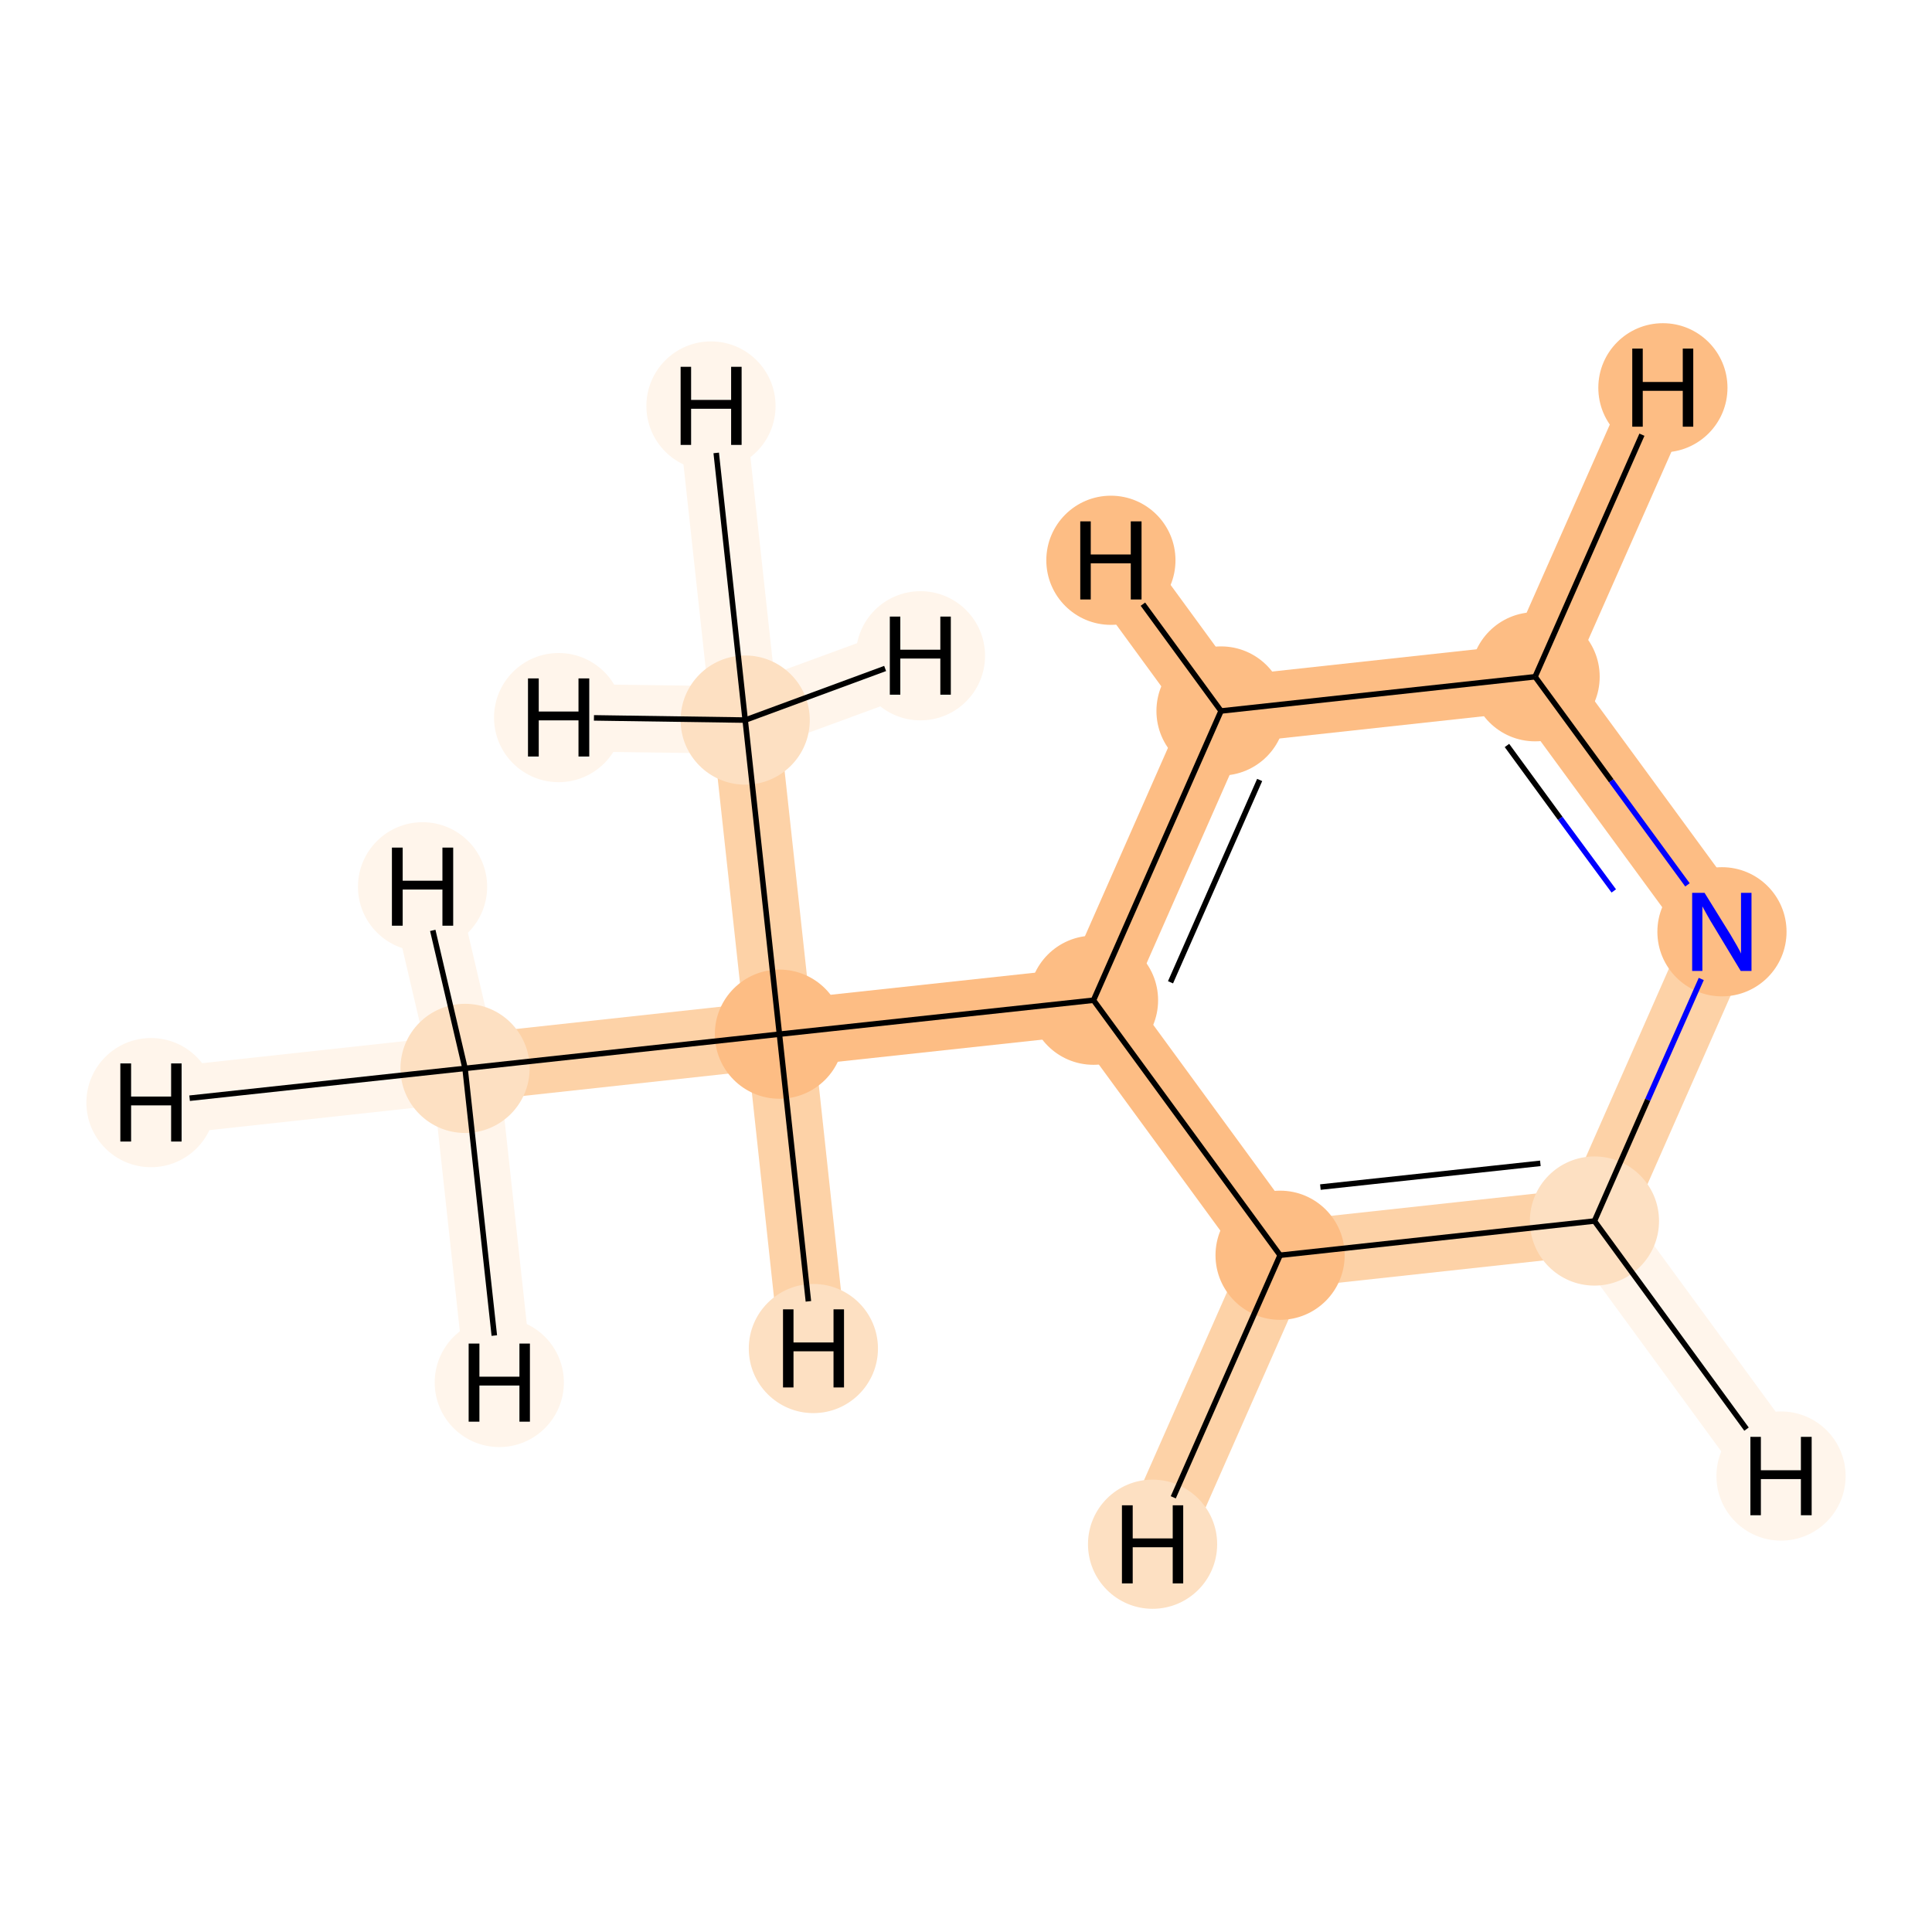 <?xml version='1.0' encoding='iso-8859-1'?>
<svg version='1.1' baseProfile='full'
              xmlns='http://www.w3.org/2000/svg'
                      xmlns:rdkit='http://www.rdkit.org/xml'
                      xmlns:xlink='http://www.w3.org/1999/xlink'
                  xml:space='preserve'
width='700px' height='700px' viewBox='0 0 700 700'>
<!-- END OF HEADER -->
<rect style='opacity:1.0;fill:#FFFFFF;stroke:none' width='700.0' height='700.0' x='0.0' y='0.0'> </rect>
<path d='M 168.5,387.1 L 282.4,374.7' style='fill:none;fill-rule:evenodd;stroke:#FDD2A7;stroke-width:24.4px;stroke-linecap:butt;stroke-linejoin:miter;stroke-opacity:1' />
<path d='M 168.5,387.1 L 54.7,399.5' style='fill:none;fill-rule:evenodd;stroke:#FFF5EB;stroke-width:24.4px;stroke-linecap:butt;stroke-linejoin:miter;stroke-opacity:1' />
<path d='M 168.5,387.1 L 180.9,500.9' style='fill:none;fill-rule:evenodd;stroke:#FFF5EB;stroke-width:24.4px;stroke-linecap:butt;stroke-linejoin:miter;stroke-opacity:1' />
<path d='M 168.5,387.1 L 153.1,321.3' style='fill:none;fill-rule:evenodd;stroke:#FFF5EB;stroke-width:24.4px;stroke-linecap:butt;stroke-linejoin:miter;stroke-opacity:1' />
<path d='M 282.4,374.7 L 396.2,362.4' style='fill:none;fill-rule:evenodd;stroke:#FDBD84;stroke-width:24.4px;stroke-linecap:butt;stroke-linejoin:miter;stroke-opacity:1' />
<path d='M 282.4,374.7 L 270.0,260.9' style='fill:none;fill-rule:evenodd;stroke:#FDD2A7;stroke-width:24.4px;stroke-linecap:butt;stroke-linejoin:miter;stroke-opacity:1' />
<path d='M 282.4,374.7 L 294.7,488.6' style='fill:none;fill-rule:evenodd;stroke:#FDD2A7;stroke-width:24.4px;stroke-linecap:butt;stroke-linejoin:miter;stroke-opacity:1' />
<path d='M 396.2,362.4 L 442.4,257.6' style='fill:none;fill-rule:evenodd;stroke:#FDBD84;stroke-width:24.4px;stroke-linecap:butt;stroke-linejoin:miter;stroke-opacity:1' />
<path d='M 396.2,362.4 L 463.8,454.8' style='fill:none;fill-rule:evenodd;stroke:#FDBD84;stroke-width:24.4px;stroke-linecap:butt;stroke-linejoin:miter;stroke-opacity:1' />
<path d='M 442.4,257.6 L 556.2,245.2' style='fill:none;fill-rule:evenodd;stroke:#FDBD84;stroke-width:24.4px;stroke-linecap:butt;stroke-linejoin:miter;stroke-opacity:1' />
<path d='M 442.4,257.6 L 402.5,203.0' style='fill:none;fill-rule:evenodd;stroke:#FDBD84;stroke-width:24.4px;stroke-linecap:butt;stroke-linejoin:miter;stroke-opacity:1' />
<path d='M 556.2,245.2 L 623.9,337.6' style='fill:none;fill-rule:evenodd;stroke:#FDBD84;stroke-width:24.4px;stroke-linecap:butt;stroke-linejoin:miter;stroke-opacity:1' />
<path d='M 556.2,245.2 L 602.5,140.5' style='fill:none;fill-rule:evenodd;stroke:#FDBD84;stroke-width:24.4px;stroke-linecap:butt;stroke-linejoin:miter;stroke-opacity:1' />
<path d='M 623.9,337.6 L 577.7,442.4' style='fill:none;fill-rule:evenodd;stroke:#FDD2A7;stroke-width:24.4px;stroke-linecap:butt;stroke-linejoin:miter;stroke-opacity:1' />
<path d='M 577.7,442.4 L 463.8,454.8' style='fill:none;fill-rule:evenodd;stroke:#FDD2A7;stroke-width:24.4px;stroke-linecap:butt;stroke-linejoin:miter;stroke-opacity:1' />
<path d='M 577.7,442.4 L 645.3,534.8' style='fill:none;fill-rule:evenodd;stroke:#FFF5EB;stroke-width:24.4px;stroke-linecap:butt;stroke-linejoin:miter;stroke-opacity:1' />
<path d='M 463.8,454.8 L 417.6,559.5' style='fill:none;fill-rule:evenodd;stroke:#FDD2A7;stroke-width:24.4px;stroke-linecap:butt;stroke-linejoin:miter;stroke-opacity:1' />
<path d='M 270.0,260.9 L 257.6,147.1' style='fill:none;fill-rule:evenodd;stroke:#FFF5EB;stroke-width:24.4px;stroke-linecap:butt;stroke-linejoin:miter;stroke-opacity:1' />
<path d='M 270.0,260.9 L 202.4,260.0' style='fill:none;fill-rule:evenodd;stroke:#FFF5EB;stroke-width:24.4px;stroke-linecap:butt;stroke-linejoin:miter;stroke-opacity:1' />
<path d='M 270.0,260.9 L 333.5,237.6' style='fill:none;fill-rule:evenodd;stroke:#FFF5EB;stroke-width:24.4px;stroke-linecap:butt;stroke-linejoin:miter;stroke-opacity:1' />
<ellipse cx='168.5' cy='387.1' rx='22.9' ry='22.9'  style='fill:#FDE0C2;fill-rule:evenodd;stroke:#FDE0C2;stroke-width:1.0px;stroke-linecap:butt;stroke-linejoin:miter;stroke-opacity:1' />
<ellipse cx='282.4' cy='374.7' rx='22.9' ry='22.9'  style='fill:#FDBD84;fill-rule:evenodd;stroke:#FDBD84;stroke-width:1.0px;stroke-linecap:butt;stroke-linejoin:miter;stroke-opacity:1' />
<ellipse cx='396.2' cy='362.4' rx='22.9' ry='22.9'  style='fill:#FDBD84;fill-rule:evenodd;stroke:#FDBD84;stroke-width:1.0px;stroke-linecap:butt;stroke-linejoin:miter;stroke-opacity:1' />
<ellipse cx='442.4' cy='257.6' rx='22.9' ry='22.9'  style='fill:#FDBD84;fill-rule:evenodd;stroke:#FDBD84;stroke-width:1.0px;stroke-linecap:butt;stroke-linejoin:miter;stroke-opacity:1' />
<ellipse cx='556.2' cy='245.2' rx='22.9' ry='22.9'  style='fill:#FDBD84;fill-rule:evenodd;stroke:#FDBD84;stroke-width:1.0px;stroke-linecap:butt;stroke-linejoin:miter;stroke-opacity:1' />
<ellipse cx='623.9' cy='337.6' rx='22.9' ry='22.9'  style='fill:#FDBD84;fill-rule:evenodd;stroke:#FDBD84;stroke-width:1.0px;stroke-linecap:butt;stroke-linejoin:miter;stroke-opacity:1' />
<ellipse cx='577.7' cy='442.4' rx='22.9' ry='22.9'  style='fill:#FDE0C2;fill-rule:evenodd;stroke:#FDE0C2;stroke-width:1.0px;stroke-linecap:butt;stroke-linejoin:miter;stroke-opacity:1' />
<ellipse cx='463.8' cy='454.8' rx='22.9' ry='22.9'  style='fill:#FDBD84;fill-rule:evenodd;stroke:#FDBD84;stroke-width:1.0px;stroke-linecap:butt;stroke-linejoin:miter;stroke-opacity:1' />
<ellipse cx='270.0' cy='260.9' rx='22.9' ry='22.9'  style='fill:#FDE0C2;fill-rule:evenodd;stroke:#FDE0C2;stroke-width:1.0px;stroke-linecap:butt;stroke-linejoin:miter;stroke-opacity:1' />
<ellipse cx='54.7' cy='399.5' rx='22.9' ry='22.9'  style='fill:#FFF5EB;fill-rule:evenodd;stroke:#FFF5EB;stroke-width:1.0px;stroke-linecap:butt;stroke-linejoin:miter;stroke-opacity:1' />
<ellipse cx='180.9' cy='500.9' rx='22.9' ry='22.9'  style='fill:#FFF5EB;fill-rule:evenodd;stroke:#FFF5EB;stroke-width:1.0px;stroke-linecap:butt;stroke-linejoin:miter;stroke-opacity:1' />
<ellipse cx='153.1' cy='321.3' rx='22.9' ry='22.9'  style='fill:#FFF5EB;fill-rule:evenodd;stroke:#FFF5EB;stroke-width:1.0px;stroke-linecap:butt;stroke-linejoin:miter;stroke-opacity:1' />
<ellipse cx='294.7' cy='488.6' rx='22.9' ry='22.9'  style='fill:#FDE0C2;fill-rule:evenodd;stroke:#FDE0C2;stroke-width:1.0px;stroke-linecap:butt;stroke-linejoin:miter;stroke-opacity:1' />
<ellipse cx='402.5' cy='203.0' rx='22.9' ry='22.9'  style='fill:#FDBD84;fill-rule:evenodd;stroke:#FDBD84;stroke-width:1.0px;stroke-linecap:butt;stroke-linejoin:miter;stroke-opacity:1' />
<ellipse cx='602.5' cy='140.5' rx='22.9' ry='22.9'  style='fill:#FDBD84;fill-rule:evenodd;stroke:#FDBD84;stroke-width:1.0px;stroke-linecap:butt;stroke-linejoin:miter;stroke-opacity:1' />
<ellipse cx='645.3' cy='534.8' rx='22.9' ry='22.9'  style='fill:#FFF5EB;fill-rule:evenodd;stroke:#FFF5EB;stroke-width:1.0px;stroke-linecap:butt;stroke-linejoin:miter;stroke-opacity:1' />
<ellipse cx='417.6' cy='559.5' rx='22.9' ry='22.9'  style='fill:#FDE0C2;fill-rule:evenodd;stroke:#FDE0C2;stroke-width:1.0px;stroke-linecap:butt;stroke-linejoin:miter;stroke-opacity:1' />
<ellipse cx='257.6' cy='147.1' rx='22.9' ry='22.9'  style='fill:#FFF5EB;fill-rule:evenodd;stroke:#FFF5EB;stroke-width:1.0px;stroke-linecap:butt;stroke-linejoin:miter;stroke-opacity:1' />
<ellipse cx='202.4' cy='260.0' rx='22.9' ry='22.9'  style='fill:#FFF5EB;fill-rule:evenodd;stroke:#FFF5EB;stroke-width:1.0px;stroke-linecap:butt;stroke-linejoin:miter;stroke-opacity:1' />
<ellipse cx='333.5' cy='237.6' rx='22.9' ry='22.9'  style='fill:#FFF5EB;fill-rule:evenodd;stroke:#FFF5EB;stroke-width:1.0px;stroke-linecap:butt;stroke-linejoin:miter;stroke-opacity:1' />
<path class='bond-0 atom-0 atom-1' d='M 168.5,387.1 L 282.4,374.7' style='fill:none;fill-rule:evenodd;stroke:#000000;stroke-width:2.0px;stroke-linecap:butt;stroke-linejoin:miter;stroke-opacity:1' />
<path class='bond-9 atom-0 atom-9' d='M 168.5,387.1 L 68.7,397.9' style='fill:none;fill-rule:evenodd;stroke:#000000;stroke-width:2.0px;stroke-linecap:butt;stroke-linejoin:miter;stroke-opacity:1' />
<path class='bond-10 atom-0 atom-10' d='M 168.5,387.1 L 179.1,483.9' style='fill:none;fill-rule:evenodd;stroke:#000000;stroke-width:2.0px;stroke-linecap:butt;stroke-linejoin:miter;stroke-opacity:1' />
<path class='bond-11 atom-0 atom-11' d='M 168.5,387.1 L 156.8,337.1' style='fill:none;fill-rule:evenodd;stroke:#000000;stroke-width:2.0px;stroke-linecap:butt;stroke-linejoin:miter;stroke-opacity:1' />
<path class='bond-1 atom-1 atom-2' d='M 282.4,374.7 L 396.2,362.4' style='fill:none;fill-rule:evenodd;stroke:#000000;stroke-width:2.0px;stroke-linecap:butt;stroke-linejoin:miter;stroke-opacity:1' />
<path class='bond-7 atom-1 atom-8' d='M 282.4,374.7 L 270.0,260.9' style='fill:none;fill-rule:evenodd;stroke:#000000;stroke-width:2.0px;stroke-linecap:butt;stroke-linejoin:miter;stroke-opacity:1' />
<path class='bond-12 atom-1 atom-12' d='M 282.4,374.7 L 292.9,471.5' style='fill:none;fill-rule:evenodd;stroke:#000000;stroke-width:2.0px;stroke-linecap:butt;stroke-linejoin:miter;stroke-opacity:1' />
<path class='bond-2 atom-2 atom-3' d='M 396.2,362.4 L 442.4,257.6' style='fill:none;fill-rule:evenodd;stroke:#000000;stroke-width:2.0px;stroke-linecap:butt;stroke-linejoin:miter;stroke-opacity:1' />
<path class='bond-2 atom-2 atom-3' d='M 424.1,355.9 L 456.4,282.6' style='fill:none;fill-rule:evenodd;stroke:#000000;stroke-width:2.0px;stroke-linecap:butt;stroke-linejoin:miter;stroke-opacity:1' />
<path class='bond-8 atom-7 atom-2' d='M 463.8,454.8 L 396.2,362.4' style='fill:none;fill-rule:evenodd;stroke:#000000;stroke-width:2.0px;stroke-linecap:butt;stroke-linejoin:miter;stroke-opacity:1' />
<path class='bond-3 atom-3 atom-4' d='M 442.4,257.6 L 556.2,245.2' style='fill:none;fill-rule:evenodd;stroke:#000000;stroke-width:2.0px;stroke-linecap:butt;stroke-linejoin:miter;stroke-opacity:1' />
<path class='bond-13 atom-3 atom-13' d='M 442.4,257.6 L 414.1,218.9' style='fill:none;fill-rule:evenodd;stroke:#000000;stroke-width:2.0px;stroke-linecap:butt;stroke-linejoin:miter;stroke-opacity:1' />
<path class='bond-4 atom-4 atom-5' d='M 556.2,245.2 L 583.8,282.9' style='fill:none;fill-rule:evenodd;stroke:#000000;stroke-width:2.0px;stroke-linecap:butt;stroke-linejoin:miter;stroke-opacity:1' />
<path class='bond-4 atom-4 atom-5' d='M 583.8,282.9 L 611.4,320.6' style='fill:none;fill-rule:evenodd;stroke:#0000FF;stroke-width:2.0px;stroke-linecap:butt;stroke-linejoin:miter;stroke-opacity:1' />
<path class='bond-4 atom-4 atom-5' d='M 546.0,270.1 L 565.3,296.5' style='fill:none;fill-rule:evenodd;stroke:#000000;stroke-width:2.0px;stroke-linecap:butt;stroke-linejoin:miter;stroke-opacity:1' />
<path class='bond-4 atom-4 atom-5' d='M 565.3,296.5 L 584.7,322.8' style='fill:none;fill-rule:evenodd;stroke:#0000FF;stroke-width:2.0px;stroke-linecap:butt;stroke-linejoin:miter;stroke-opacity:1' />
<path class='bond-14 atom-4 atom-14' d='M 556.2,245.2 L 594.9,157.5' style='fill:none;fill-rule:evenodd;stroke:#000000;stroke-width:2.0px;stroke-linecap:butt;stroke-linejoin:miter;stroke-opacity:1' />
<path class='bond-5 atom-5 atom-6' d='M 616.4,354.7 L 597.0,398.5' style='fill:none;fill-rule:evenodd;stroke:#0000FF;stroke-width:2.0px;stroke-linecap:butt;stroke-linejoin:miter;stroke-opacity:1' />
<path class='bond-5 atom-5 atom-6' d='M 597.0,398.5 L 577.7,442.4' style='fill:none;fill-rule:evenodd;stroke:#000000;stroke-width:2.0px;stroke-linecap:butt;stroke-linejoin:miter;stroke-opacity:1' />
<path class='bond-6 atom-6 atom-7' d='M 577.7,442.4 L 463.8,454.8' style='fill:none;fill-rule:evenodd;stroke:#000000;stroke-width:2.0px;stroke-linecap:butt;stroke-linejoin:miter;stroke-opacity:1' />
<path class='bond-6 atom-6 atom-7' d='M 558.1,421.5 L 478.4,430.1' style='fill:none;fill-rule:evenodd;stroke:#000000;stroke-width:2.0px;stroke-linecap:butt;stroke-linejoin:miter;stroke-opacity:1' />
<path class='bond-15 atom-6 atom-15' d='M 577.7,442.4 L 632.8,517.8' style='fill:none;fill-rule:evenodd;stroke:#000000;stroke-width:2.0px;stroke-linecap:butt;stroke-linejoin:miter;stroke-opacity:1' />
<path class='bond-16 atom-7 atom-16' d='M 463.8,454.8 L 425.1,542.5' style='fill:none;fill-rule:evenodd;stroke:#000000;stroke-width:2.0px;stroke-linecap:butt;stroke-linejoin:miter;stroke-opacity:1' />
<path class='bond-17 atom-8 atom-17' d='M 270.0,260.9 L 259.5,164.1' style='fill:none;fill-rule:evenodd;stroke:#000000;stroke-width:2.0px;stroke-linecap:butt;stroke-linejoin:miter;stroke-opacity:1' />
<path class='bond-18 atom-8 atom-18' d='M 270.0,260.9 L 215.2,260.1' style='fill:none;fill-rule:evenodd;stroke:#000000;stroke-width:2.0px;stroke-linecap:butt;stroke-linejoin:miter;stroke-opacity:1' />
<path class='bond-19 atom-8 atom-19' d='M 270.0,260.9 L 320.7,242.2' style='fill:none;fill-rule:evenodd;stroke:#000000;stroke-width:2.0px;stroke-linecap:butt;stroke-linejoin:miter;stroke-opacity:1' />
<path  class='atom-5' d='M 617.6 323.5
L 626.9 338.5
Q 627.8 340.0, 629.3 342.6
Q 630.8 345.3, 630.8 345.5
L 630.8 323.5
L 634.6 323.5
L 634.6 351.8
L 630.7 351.8
L 620.8 335.4
Q 619.6 333.5, 618.4 331.3
Q 617.2 329.1, 616.8 328.4
L 616.8 351.8
L 613.1 351.8
L 613.1 323.5
L 617.6 323.5
' fill='#0000FF'/>
<path  class='atom-9' d='M 43.6 385.3
L 47.5 385.3
L 47.5 397.3
L 62.0 397.3
L 62.0 385.3
L 65.8 385.3
L 65.8 413.6
L 62.0 413.6
L 62.0 400.5
L 47.5 400.5
L 47.5 413.6
L 43.6 413.6
L 43.6 385.3
' fill='#000000'/>
<path  class='atom-10' d='M 169.8 486.8
L 173.7 486.8
L 173.7 498.8
L 188.2 498.8
L 188.2 486.8
L 192.0 486.8
L 192.0 515.1
L 188.2 515.1
L 188.2 502.0
L 173.7 502.0
L 173.7 515.1
L 169.8 515.1
L 169.8 486.8
' fill='#000000'/>
<path  class='atom-11' d='M 142.0 307.1
L 145.9 307.1
L 145.9 319.1
L 160.3 319.1
L 160.3 307.1
L 164.2 307.1
L 164.2 335.4
L 160.3 335.4
L 160.3 322.3
L 145.9 322.3
L 145.9 335.4
L 142.0 335.4
L 142.0 307.1
' fill='#000000'/>
<path  class='atom-12' d='M 283.7 474.4
L 287.5 474.4
L 287.5 486.4
L 302.0 486.4
L 302.0 474.4
L 305.8 474.4
L 305.8 502.7
L 302.0 502.7
L 302.0 489.6
L 287.5 489.6
L 287.5 502.7
L 283.7 502.7
L 283.7 474.4
' fill='#000000'/>
<path  class='atom-13' d='M 391.4 188.9
L 395.2 188.9
L 395.2 200.9
L 409.7 200.9
L 409.7 188.9
L 413.6 188.9
L 413.6 217.2
L 409.7 217.2
L 409.7 204.1
L 395.2 204.1
L 395.2 217.2
L 391.4 217.2
L 391.4 188.9
' fill='#000000'/>
<path  class='atom-14' d='M 591.4 126.3
L 595.2 126.3
L 595.2 138.4
L 609.7 138.4
L 609.7 126.3
L 613.5 126.3
L 613.5 154.6
L 609.7 154.6
L 609.7 141.6
L 595.2 141.6
L 595.2 154.6
L 591.4 154.6
L 591.4 126.3
' fill='#000000'/>
<path  class='atom-15' d='M 634.2 520.6
L 638.0 520.6
L 638.0 532.7
L 652.5 532.7
L 652.5 520.6
L 656.4 520.6
L 656.4 549.0
L 652.5 549.0
L 652.5 535.9
L 638.0 535.9
L 638.0 549.0
L 634.2 549.0
L 634.2 520.6
' fill='#000000'/>
<path  class='atom-16' d='M 406.5 545.4
L 410.4 545.4
L 410.4 557.4
L 424.9 557.4
L 424.9 545.4
L 428.7 545.4
L 428.7 573.7
L 424.9 573.7
L 424.9 560.6
L 410.4 560.6
L 410.4 573.7
L 406.5 573.7
L 406.5 545.4
' fill='#000000'/>
<path  class='atom-17' d='M 246.6 132.9
L 250.4 132.9
L 250.4 144.9
L 264.9 144.9
L 264.9 132.9
L 268.7 132.9
L 268.7 161.2
L 264.9 161.2
L 264.9 148.1
L 250.4 148.1
L 250.4 161.2
L 246.6 161.2
L 246.6 132.9
' fill='#000000'/>
<path  class='atom-18' d='M 191.3 245.8
L 195.2 245.8
L 195.2 257.8
L 209.6 257.8
L 209.6 245.8
L 213.5 245.8
L 213.5 274.1
L 209.6 274.1
L 209.6 261.0
L 195.2 261.0
L 195.2 274.1
L 191.3 274.1
L 191.3 245.8
' fill='#000000'/>
<path  class='atom-19' d='M 322.4 223.4
L 326.2 223.4
L 326.2 235.4
L 340.7 235.4
L 340.7 223.4
L 344.5 223.4
L 344.5 251.7
L 340.7 251.7
L 340.7 238.6
L 326.2 238.6
L 326.2 251.7
L 322.4 251.7
L 322.4 223.4
' fill='#000000'/>
</svg>
